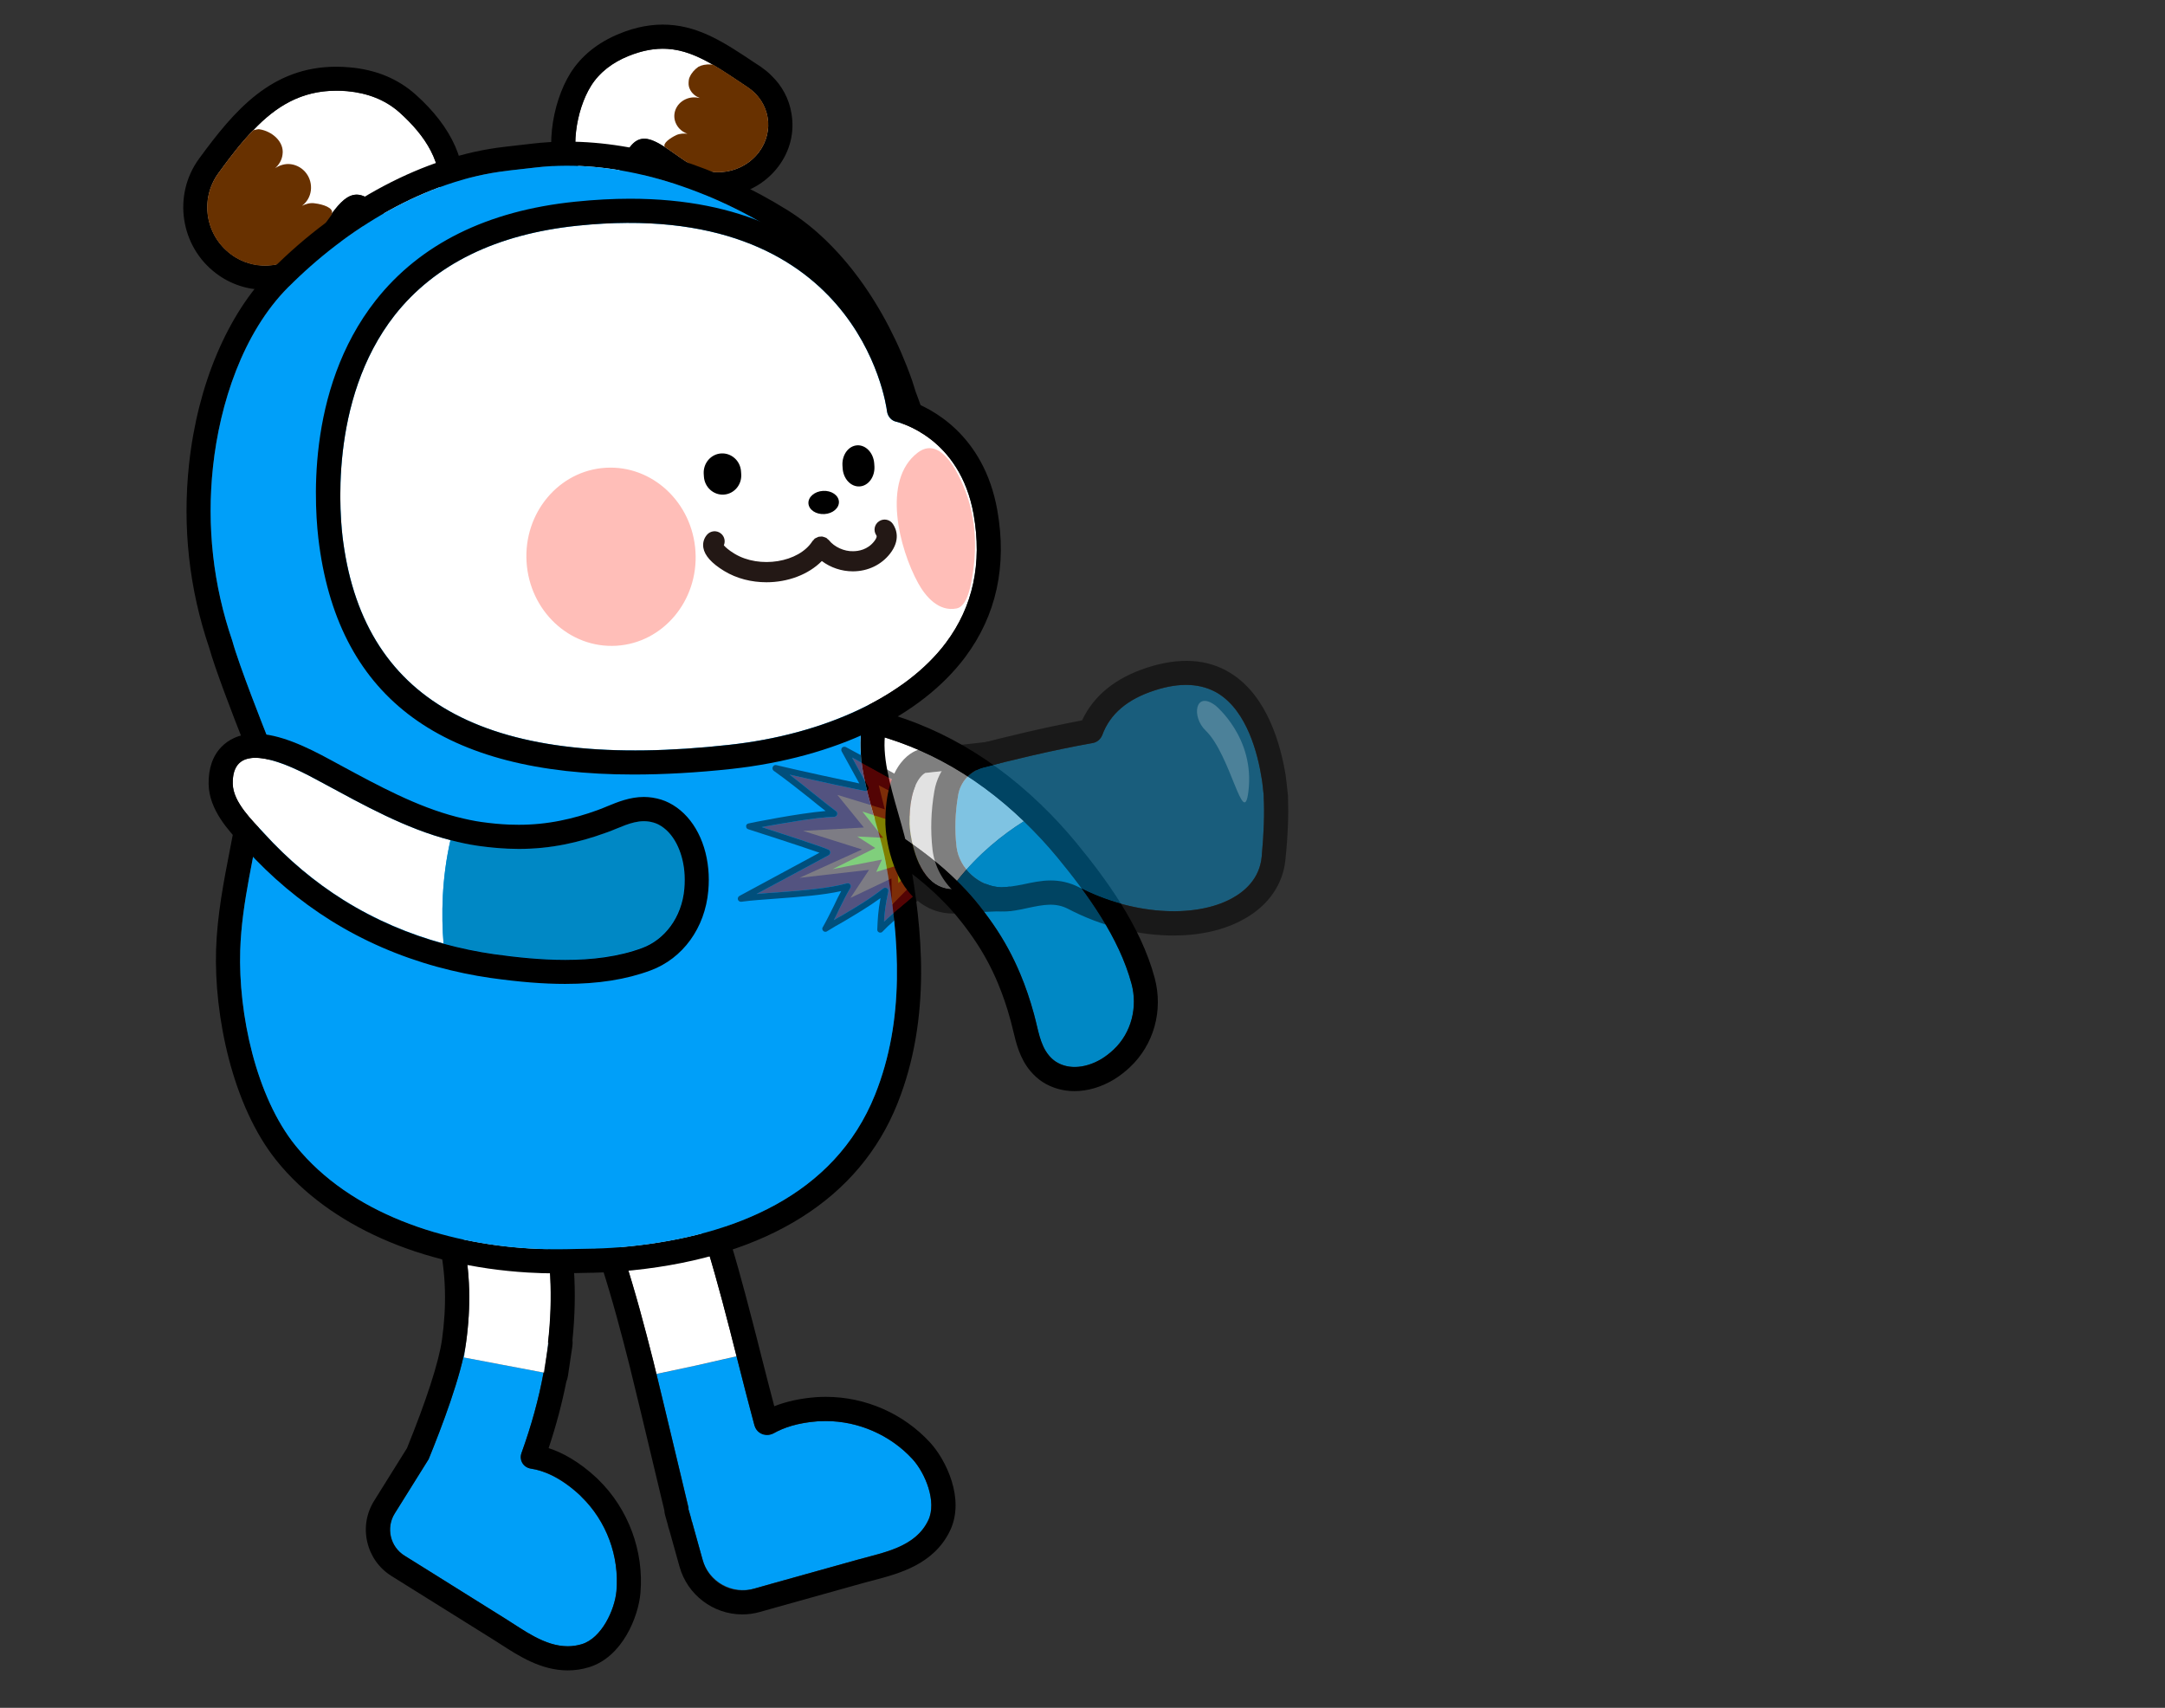 <?xml version="1.0" encoding="utf-8"?>
<!-- Generator: Adobe Illustrator 24.1.1, SVG Export Plug-In . SVG Version: 6.00 Build 0)  -->
<svg version="1.1" id="Layer_1" xmlns="http://www.w3.org/2000/svg" xmlns:xlink="http://www.w3.org/1999/xlink" x="0px" y="0px"
	 viewBox="0 0 355 280" style="enable-background:new 0 0 355 280;" xml:space="preserve">
<rect x="0" y="0" width="355" height="280" fill="#333333" stroke="none"/>
<g>
	<path style="fill:#FFFFFF;" d="M103.02,9.21c-2.55,1.04-4.72,2.64-6.13,4.9c-2.41,3.89-3.6,10.84-1.4,15
		c0.77,1.45,2.48,0.33,4.52-0.11c2.41-0.52,1.61-2.72,3.29-4.92c2.41-3.15,5.21-0.16,9.77,2.81c3.68,2.41,8.78,1.54,11.39-1.94
		c2.61-3.48,1.78-8.24-1.87-10.67C115.54,9.59,110.85,6.01,103.02,9.21z"/>
	<path d="M129.77,18.56c-0.39-2.37-1.55-4.51-3.27-6.16c-0.5-0.52-1.1-0.99-1.7-1.42l-1.05-0.69c-4.77-3.18-8.86-5.92-14.13-6.23
		c-2.63-0.15-5.27,0.32-8.1,1.48c-3.52,1.45-6.22,3.63-8,6.47c-3.06,4.94-4.47,13.37-1.52,18.95c0.89,1.67,2.48,2.72,4.36,2.83
		c1.25,0.07,2.36-0.29,3.37-0.6c0.34-0.11,0.74-0.25,1.14-0.33c3.68-0.81,4.6-3.69,5.01-5.09c0.12-0.32,0.2-0.58,0.28-0.78
		c0.67,0.37,1.62,1.05,2.38,1.59c0.19,0.11,0.35,0.25,0.54,0.36c0.6,0.4,1.21,0.83,1.84,1.26c1.78,1.16,3.89,1.84,6.06,1.97
		c0.36,0.02,0.72,0.04,1.06-0.01c0.82,0.01,1.62-0.1,2.39-0.26c2.87-0.63,5.41-2.23,7.2-4.6C129.55,24.75,130.32,21.66,129.77,18.56
		z M124.45,24.95c-1.72,2.28-4.49,3.44-7.25,3.28c-1.45-0.08-2.88-0.5-4.11-1.33c-1.56-1.01-2.89-2.01-4.06-2.78
		c0,0,0-0.03-0.03-0.03c-1.21-0.76-2.27-1.29-3.19-1.34c-0.92-0.05-1.73,0.33-2.49,1.34c-1.68,2.18-0.88,4.37-3.29,4.89
		c-1.37,0.32-2.56,0.91-3.45,0.86c-0.46-0.03-0.84-0.25-1.08-0.72c-2.2-4.15-1.04-11.11,1.39-15c1.38-2.26,3.56-3.89,6.12-4.93
		c2.36-0.95,4.43-1.29,6.37-1.18c2.6,0.15,4.98,1.15,7.47,2.58c1.79,1.03,3.66,2.32,5.73,3.7
		C126.25,16.71,127.06,21.47,124.45,24.95z"/>
	<path style="fill-rule:evenodd;clip-rule:evenodd;fill:#683100;" d="M124.45,24.95c-1.72,2.28-4.49,3.44-7.25,3.28
		c-1.45-0.08-2.88-0.5-4.11-1.33c-1.56-1.01-2.89-2.01-4.06-2.78c0,0,0-0.03-0.03-0.03c-0.36-0.61,0.91-1.47,1.89-1.94
		c0.58-0.26,1.24-0.29,1.83-0.22c-0.78-0.28-1.44-0.81-1.82-1.56c-0.8-1.53-0.1-3.37,1.52-4.1c0.75-0.35,1.57-0.37,2.32-0.2
		c-0.68-0.27-1.28-0.73-1.6-1.41c-0.18-0.34-0.25-0.74-0.23-1.1c0,0,0-0.07,0.01-0.16c0.01-0.13,0.02-0.3,0.06-0.46
		c0.04-0.1,0.04-0.2,0.12-0.32c0.27-0.64,0.8-1.24,1.42-1.67c0.51-0.27,1.18-0.43,2.07-0.38l0.3,0.02c1.79,1.03,3.66,2.32,5.73,3.7
		C126.25,16.71,127.06,21.47,124.45,24.95z"/>
</g>
<g>
	<path style="fill-rule:evenodd;clip-rule:evenodd;fill:#009FF8;" d="M89.94,220.15l-0.36,2.34c0.1-0.79,0.23-1.55,0.3-2.34H89.94z"
		/>
	<path style="fill-rule:evenodd;clip-rule:evenodd;fill:#009FF8;" d="M101.08,260.86c-0.3,3.1-2.44,7.71-5.67,8.7
		c-4.71,1.42-8.86-1.88-12.58-4.18l-12.45-7.81l-4.02-2.5c-2.37-1.48-3.1-4.61-1.61-6.98l5.53-8.86c2.11-5.17,5.37-13.74,6.13-19.01
		l-0.33,2.34l13.04,2.47c-0.76,4.28-1.98,8.63-3.56,13.08c-0.46,1.22,0.33,2.5,1.61,2.7c1.91,0.3,4.68,1.35,7.94,4.35
		c0.03,0.03,0.2,0.23,0.2,0.23C99.43,249.37,101.57,255.13,101.08,260.86z"/>
	<path style="fill:#FFFFFF;" d="M89.88,220.15c-0.07,0.79-0.2,1.55-0.3,2.34c-0.13,0.86-0.26,1.68-0.46,2.54l-13.04-2.47l0.33-2.34
		c1.71-12.12-0.66-22.89-6.98-32.05c-1.45-2.04-1.65-4.48-0.63-6.69c1.09-2.31,3.39-3.95,5.83-4.15c2.24-0.16,4.28,0.86,5.63,2.8
		C88.36,191.82,91.62,205.26,89.88,220.15z"/>
	<path style="fill:#FFFFFF;" d="M89.58,222.49l-0.36,2.57l-0.1-0.03C89.32,224.17,89.45,223.34,89.58,222.49z"/>
	<path d="M75.14,177.31c2.03,0,3.88,1.01,5.14,2.82c8.1,11.67,11.27,25.13,9.57,40l0.1,0.02l-0.35,2.35c0,0,0,0,0,0l-0.38,2.54
		l-0.08-0.02c-0.8,4.31-2.01,8.73-3.64,13.22c-0.42,1.15,0.31,2.36,1.52,2.53c1.93,0.27,4.77,1.28,8.09,4.38
		c0.04,0.04,0.22,0.22,0.22,0.22c4.11,4,6.25,9.77,5.75,15.48c-0.27,3.09-2.44,7.72-5.66,8.7c-0.79,0.24-1.57,0.35-2.33,0.35
		c-3.77,0-7.16-2.62-10.24-4.54l-12.48-7.79l-4.07-2.54c-2.34-1.46-3.05-4.54-1.59-6.88l5.55-8.88c0.01-0.02,0.02-0.04,0.03-0.05
		c2.12-5.19,5.37-13.73,6.11-18.99l0,0c1.71-12.11-0.64-22.89-6.99-32.04c-1.43-2.06-1.65-4.5-0.61-6.71
		c1.09-2.31,3.38-3.93,5.82-4.14C74.79,177.32,74.96,177.31,75.14,177.31L75.14,177.31z M75.14,173.36c-0.28,0-0.56,0.01-0.85,0.04
		c-3.83,0.32-7.39,2.83-9.07,6.39c-1.63,3.46-1.28,7.44,0.93,10.64c5.76,8.3,7.89,18.14,6.32,29.23c-0.51,3.62-2.55,9.92-5.74,17.77
		l-5.38,8.62c-1.27,2.03-1.67,4.43-1.13,6.76s1.95,4.31,3.98,5.58l4.07,2.54l12.48,7.79c0.43,0.27,0.87,0.55,1.32,0.84
		c2.96,1.91,6.63,4.3,11.02,4.3c1.18,0,2.35-0.17,3.48-0.52c5.52-1.68,8.11-8.33,8.44-12.13c0.61-6.88-1.98-13.85-6.93-18.66
		l-0.2-0.2c-3-2.8-5.73-4.22-7.92-4.93c1.22-3.65,2.19-7.3,2.9-10.89c0.12-0.29,0.21-0.59,0.26-0.91l0.38-2.54c0-0.01,0-0.02,0-0.03
		l0.35-2.32c0.05-0.36,0.06-0.71,0.02-1.05c1.6-15.55-1.88-29.62-10.34-41.81C81.53,175,78.47,173.36,75.14,173.36L75.14,173.36z"/>
</g>
<g>
	<path style="fill-rule:evenodd;clip-rule:evenodd;fill:#009FF8;" d="M152.2,249.24c-2.11,4.45-7.35,5.27-11.56,6.46l-14.16,3.95
		l-2.77,0.79c-3.69,1.02-7.51-1.12-8.53-4.81l-1.71-6.19l-0.03,0.03l-0.13-0.63l-0.46-1.55l0.07-0.03l-1.45-6.09
		c-1.45-6-2.93-12.25-3.82-15.91l2.34-0.49c2.54-0.53,5.63-1.22,8.33-1.84l2.47-0.56l0.23,0.92c0.86,3.36,1.71,6.79,2.64,10.21
		c0.4,1.42,2.01,2.14,3.29,1.45c1.58-0.89,3.85-1.68,7.05-1.91c0.03-0.03,0.3-0.03,0.3-0.03c5.73-0.33,11.43,1.98,15.32,6.19
		C151.71,241.46,153.65,246.21,152.2,249.24z"/>
	<path style="fill:#FFFFFF;" d="M120.78,222.36l-2.47,0.56c-2.7,0.63-5.8,1.32-8.33,1.84l-2.34,0.49l-0.56-2.31
		c-2.7-10.64-6.03-22.93-11.73-34.19c-1.09-2.21-0.99-4.61,0.33-6.62c1.38-2.11,3.89-3.39,6.36-3.26c2.27,0.13,4.22,1.45,5.3,3.59
		c5.76,11.46,9.26,23.55,12.22,35.12c0.2,0.79,0.4,1.55,0.59,2.34L120.78,222.36z"/>
	<path d="M101.66,178.87c0.12,0,0.25,0,0.37,0.01c2.29,0.13,4.22,1.44,5.31,3.6l0,0c5.77,11.46,9.24,23.56,12.21,35.1l0.01,0
		l0.48,1.9c0.04,0.14,0.08,0.29,0.11,0.43l0.62,2.46l0,0l0.23,0.9c0.87,3.45,1.78,6.95,2.72,10.46c0.26,0.96,1.12,1.54,2.03,1.54
		c0.37,0,0.75-0.09,1.1-0.29c1.59-0.89,3.88-1.7,7.13-1.96c0.05,0,0.32-0.01,0.32-0.01c0.37-0.02,0.74-0.03,1.11-0.03
		c5.34,0,10.57,2.28,14.2,6.23c2.1,2.29,4.06,7,2.61,10.04c-2.12,4.45-7.37,5.28-11.57,6.46l-14.17,3.96l-2.95,0.83
		c-0.61,0.17-1.22,0.25-1.82,0.25c-2.94,0-5.64-1.94-6.47-4.92l-1.78-6.37l-0.02,0.01l-0.15-0.62l-0.43-1.53l0.05-0.04l-1.45-6.08
		c-1.79-7.52-3.67-15.36-4.36-18.12l-0.03-0.11c-2.69-10.63-6.03-22.92-11.7-34.18c-1.11-2.21-1-4.62,0.31-6.62
		C96.98,180.13,99.31,178.87,101.66,178.87 M101.66,174.92C101.66,174.92,101.66,174.92,101.66,174.92c-3.69,0-7.26,1.94-9.3,5.05
		c-2.07,3.17-2.27,7.12-0.53,10.57c5.49,10.9,8.76,22.94,11.4,33.37c0.73,2.89,2.67,11.01,4.38,18.18l1.31,5.47
		c0.02,0.27,0.06,0.54,0.13,0.81l0.43,1.53l0.11,0.47c0.05,0.2,0.11,0.38,0.18,0.56l1.66,5.94c1.29,4.6,5.51,7.81,10.28,7.81
		c0.97,0,1.94-0.13,2.88-0.4l2.95-0.83l14.17-3.96c0.49-0.14,0.99-0.27,1.51-0.4c4.18-1.1,9.92-2.6,12.57-8.16
		c2.48-5.21-0.69-11.61-3.27-14.42c-4.38-4.77-10.62-7.5-17.11-7.5c-0.45,0-0.9,0.01-1.35,0.04l-0.32,0.02
		c-2.54,0.2-4.8,0.7-6.78,1.48c-0.73-2.77-1.44-5.53-2.13-8.25l-0.23-0.9l-0.62-2.46l-0.07-0.26l-0.05-0.18l-0.48-1.89
		c-0.02-0.08-0.04-0.16-0.07-0.24c-2.8-10.88-6.32-23.48-12.45-35.66c-1.72-3.4-4.94-5.56-8.62-5.77
		C102.05,174.92,101.86,174.92,101.66,174.92L101.66,174.92L101.66,174.92z"/>
</g>
<g>
	<path style="fill:#FFFFFF;" d="M156.91,144.43c-5.18-5.12-11.25-8.72-17.69-12.67c-2.85-1.74-13.31-7.9-7.44-12.17
		c2.12-1.55,5.87-0.44,8.2,0.02c5.05,1.01,9.88,2.75,14.36,5.11c5.01,2.65,9.52,6.04,13.56,9.92
		C164.54,136.73,160.42,139.97,156.91,144.43z"/>
	<path style="fill:#0088C5;" d="M169.59,166.47c-0.02-0.09-0.05-0.18-0.07-0.27c-0.64-2.34-1.37-4.47-2.22-6.5
		c-1.21-2.89-2.65-5.55-4.45-8.16c-0.89-1.29-1.86-2.57-2.93-3.87c-0.96-1.16-1.97-2.22-3-3.24c3.51-4.46,7.64-7.69,10.97-9.78
		c1.95,1.88,3.8,3.86,5.52,5.95c4.9,5.95,10.1,13.12,12.14,20.73c0.99,3.71,0.04,7.96-2.98,10.78c-0.63,0.59-1.3,1.1-1.94,1.49
		c-2.34,1.42-5.28,1.91-7.52,0.45c-0.45-0.29-0.8-0.64-1.12-1.02C170.49,171.26,170.2,168.68,169.59,166.47z"/>
	<path d="M134.75,118.8c1.8,0,3.78,0.53,5.22,0.82c5.05,1.01,9.89,2.75,14.36,5.11c5.01,2.65,9.52,6.04,13.56,9.92
		c1.95,1.88,3.8,3.86,5.52,5.95c4.9,5.95,10.1,13.12,12.14,20.73c0.99,3.71,0.04,7.96-2.98,10.78c-0.63,0.59-1.3,1.1-1.94,1.49
		c-1.36,0.82-2.92,1.33-4.42,1.33c-1.09,0-2.16-0.27-3.1-0.88c-0.45-0.29-0.8-0.64-1.12-1.02c-1.48-1.76-1.77-4.34-2.39-6.55
		c-0.02-0.09-0.05-0.18-0.07-0.27c-0.64-2.34-1.37-4.47-2.22-6.5c-1.21-2.89-2.65-5.55-4.45-8.16c-0.89-1.29-1.86-2.57-2.93-3.87
		c-0.96-1.16-1.97-2.22-3-3.24c-5.18-5.12-11.25-8.72-17.69-12.67c-2.85-1.74-13.31-7.9-7.45-12.17
		C132.58,119,133.63,118.8,134.75,118.8 M134.75,114.84C134.75,114.84,134.75,114.84,134.75,114.84c-2.11,0-3.89,0.52-5.3,1.55
		c-3.07,2.24-3.43,4.98-3.38,6.41c0.21,5.03,5.59,8.98,10.83,12.18l0.25,0.15l1.06,0.65c5.83,3.57,11.34,6.94,15.92,11.46
		c1.11,1.1,1.98,2.04,2.73,2.95c1.02,1.23,1.91,2.41,2.72,3.59c1.64,2.38,2.97,4.82,4.06,7.44c0.8,1.93,1.48,3.9,2.05,6.02
		l0.08,0.29c0.13,0.47,0.24,0.95,0.36,1.44c0.48,2.02,1.07,4.53,2.81,6.61c0.62,0.74,1.27,1.32,1.98,1.79
		c1.54,0.99,3.35,1.52,5.25,1.52c2.18,0,4.41-0.66,6.47-1.9c0.88-0.54,1.78-1.22,2.59-1.98c3.97-3.7,5.54-9.33,4.1-14.69
		c-2.31-8.6-8.11-16.39-12.91-22.22c-1.78-2.16-3.74-4.28-5.83-6.28c-4.48-4.31-9.34-7.87-14.45-10.57
		c-4.88-2.58-10.07-4.43-15.43-5.49l-0.88-0.19C138.41,115.23,136.61,114.84,134.75,114.84L134.75,114.84z"/>
</g>
<g>
	<path style="fill:#FFFFFF;" d="M56.95,14.96c3.19,0.28,6.18,1.36,8.59,3.51c4.13,3.7,7.29,8.27,6.46,14
		c-0.29,1.99-3.47,3.86-5.88,4.1c-2.85,0.28-2.74-1.81-5.42-3.79c-3.84-2.83-5.77,1.75-9.65,6.95c-3.12,4.21-9.04,5.08-13.23,1.93
		c-4.19-3.14-5.09-9.07-2.01-13.29C41.76,20.21,47.14,14.09,56.95,14.96z"/>
	<path d="M51.04,39.73c0.92-1.22,2.7-3.66,3.26-4.45c0.1-0.1,0.13-0.2,0.13-0.3C53.41,36.34,52.32,37.98,51.04,39.73z M43.46,43.55
		c-0.86,0-1.71-0.13-2.57-0.36C41.75,43.45,42.61,43.55,43.46,43.55z"/>
	<path d="M68.17,15.52c-2.9-2.6-6.56-4.12-10.87-4.48c-0.76-0.07-1.45-0.1-2.17-0.1c-10.61,0-16.7,7.15-22.5,15.09
		c-4.35,5.96-3.06,14.4,2.83,18.81c2.31,1.75,5.11,2.67,8,2.67c4.22,0,8.24-2.01,10.77-5.4c0.69-0.96,1.35-1.91,1.94-2.77
		c0.76-1.09,1.75-2.5,2.4-3.2c0.46,0.4,0.79,0.79,1.19,1.25c0.96,1.19,2.57,3.16,5.86,3.16c0.26,0,0.56-0.03,0.86-0.03
		c3.43-0.36,8.76-2.96,9.42-7.48C76.8,26.82,74.2,20.92,68.17,15.52z M71.99,32.48c-0.3,1.98-3.46,3.85-5.86,4.08
		c-0.16,0.03-0.33,0.03-0.49,0.03c-2.37,0-2.4-1.98-4.94-3.82c-0.82-0.59-1.55-0.86-2.21-0.86c-1.45,0-2.7,1.22-4.05,3.06
		c0,0.1-0.03,0.2-0.13,0.3c-0.56,0.79-2.34,3.23-3.26,4.45c-1.84,2.5-4.71,3.82-7.58,3.82c-0.86,0-1.71-0.1-2.57-0.36
		c-1.09-0.3-2.11-0.79-3.06-1.52c-4.22-3.16-5.11-9.09-2.01-13.31c1.88-2.6,3.72-5.01,5.7-7.02h0.03c3.72-3.92,7.87-6.46,13.57-6.46
		c0.59,0,1.19,0,1.81,0.07c3.2,0.3,6.19,1.35,8.6,3.52C69.65,22.17,72.85,26.75,71.99,32.48z"/>
	<path style="fill:#683100;" d="M54.43,34.99c0,0.1-0.03,0.2-0.13,0.3c-0.56,0.79-2.34,3.23-3.26,4.45
		c-1.84,2.5-4.71,3.82-7.58,3.82c-0.86,0-1.71-0.1-2.57-0.36c-1.09-0.3-2.11-0.79-3.06-1.52c-4.22-3.16-5.11-9.09-2.01-13.31
		c1.88-2.6,3.72-5.01,5.7-7.02h0.03c0.33-0.07,0.82-0.2,0.96-0.16c2.08,0.3,4.12,2.04,3.82,4.12c-0.1,0.92-0.59,1.71-1.22,2.27
		c0.72-0.49,1.65-0.79,2.6-0.66c2.08,0.3,3.52,2.21,3.26,4.32c-0.13,1.02-0.66,1.91-1.45,2.5c0.66-0.33,1.38-0.53,2.14-0.4
		C52.95,33.5,54.7,34.06,54.43,34.99z"/>
</g>
<g>
	<path d="M92.98,27.17c11.85,0,24.14,4.45,34.14,10.69c8.94,5.58,15.25,16.02,18.7,25.82c0.21,0.59,0.36,1.18,0.56,1.77
		c0.39,1,0.75,2,1.08,3c3.95,11.92,2.23,22.49-0.69,34.56c-0.63,2.62-5.39,15.49-5.45,16.1c-1.25,7.02,2.67,15.4,3.91,22.22
		c2.31,12.7,3.15,25.87-1.74,38.11c-6.67,16.69-23.38,23.14-40.14,24.87c-2.01,0.21-4.03,0.33-6.05,0.38c-0.03,0-0.05,0-0.08,0
		c-0.03,0-0.06,0-0.09,0c-0.02,0-0.05,0-0.07,0l-4.11,0.09c-0.56,0.01-1.14,0.02-1.71,0.02c-1.48,0-2.98-0.04-4.43-0.13
		c-13.86-0.83-29.28-5.65-38.32-16.82c-6.54-8.08-9.41-21.75-9.1-32.03c0.25-8.02,2.42-15.83,3.64-23.73
		c0.48-3.09,1.52-6.13,1.17-9.24c-0.07-0.65-0.19-1.3-0.31-1.94c-0.55-1.39-4.69-11.84-5.79-15.85c-3.13-9.11-4.23-18.75-3.17-28.57
		c1.11-10.33,4.88-21.93,12.31-29.4C56.78,37.5,69.81,29.51,83.2,28c0,0,0.1-0.01,0.24-0.03l4.3-0.49
		C89.48,27.27,91.23,27.17,92.98,27.17 M92.98,23.22c-1.93,0-3.85,0.11-5.7,0.33L83,24.04l-0.32,0.04
		c-12.96,1.47-26.92,8.85-38.24,20.24C37.3,51.5,32.41,63.08,31,76.09c-1.11,10.3,0.01,20.44,3.32,30.16
		c0.93,3.35,3.63,10.4,5.75,15.78c0.08,0.46,0.16,0.87,0.2,1.29c0.18,1.58-0.2,3.39-0.6,5.31c-0.2,0.96-0.4,1.92-0.55,2.88
		c-0.39,2.53-0.9,5.13-1.39,7.64c-1.04,5.35-2.12,10.87-2.3,16.57c-0.33,10.7,2.63,25.57,9.98,34.64
		c8.55,10.56,23.56,17.22,41.16,18.27c1.51,0.09,3.08,0.14,4.67,0.14c0.6,0,1.2-0.01,1.8-0.02l4.11-0.09c0,0,0.23,0,0.24,0
		c2.13-0.05,4.28-0.18,6.37-0.4c22.16-2.29,37.17-11.75,43.4-27.34c5.66-14.17,4.02-28.97,1.96-40.29
		c-0.43-2.36-1.14-4.86-1.83-7.27c-1.35-4.7-2.74-9.57-2.09-13.43c0.2-0.66,1.03-3.02,1.77-5.11c1.89-5.37,3.26-9.29,3.65-10.88
		c2.84-11.75,5.01-23.39,0.6-36.73c-0.34-1.01-0.71-2.03-1.1-3.05l-0.17-0.55c-0.12-0.41-0.25-0.82-0.39-1.23
		c-4.34-12.34-11.75-22.5-20.33-27.86C117.56,27.23,104.7,23.22,92.98,23.22L92.98,23.22z"/>
	<path style="fill:#009FF9;" d="M141.32,119.11c0.06-0.61,4.82-13.48,5.45-16.1c2.91-12.08,4.64-22.64,0.69-34.56
		c-0.33-0.99-0.7-2-1.08-3c-0.19-0.59-0.35-1.18-0.56-1.77c-3.44-9.8-9.76-20.23-18.7-25.82c-11.48-7.17-25.99-11.97-39.38-10.39
		l-4.3,0.49C83.3,27.98,83.2,28,83.2,28c-13.4,1.52-26.42,9.5-35.96,19.11c-7.43,7.48-11.19,19.08-12.31,29.4
		c-1.06,9.82,0.04,19.45,3.17,28.57c1.09,4.01,5.24,14.46,5.79,15.85c0.12,0.65,0.24,1.29,0.31,1.94c0.35,3.11-0.69,6.15-1.17,9.24
		c-1.22,7.89-3.4,15.71-3.64,23.73c-0.32,10.27,2.55,23.95,9.1,32.03c9.05,11.17,24.46,15.99,38.32,16.82
		c2.02,0.12,4.12,0.15,6.14,0.11l4.11-0.09c0.08,0,0.16,0,0.24,0c2.02-0.04,4.04-0.17,6.05-0.38c16.76-1.73,33.46-8.18,40.14-24.87
		c4.9-12.25,4.06-25.42,1.74-38.11C143.99,134.51,140.07,126.13,141.32,119.11z"/>
</g>
<path style="fill:#009FF8;" d="M87.75,27.47c0,0-0.1,0.01-0.24,0.02L87.75,27.47z"/>
<g>
	<path style="fill:#FFFFFF;" d="M73.87,137.74c-7.37-1.9-14.04-5.64-21.23-9.52c-3.18-1.72-14.65-8.18-14.48,0.28
		c0.06,3.07,3.28,6.07,5.1,8.07c3.95,4.35,8.35,8.03,13.04,10.96c5.25,3.28,10.8,5.61,16.44,7.16
		C72.36,150.1,72.43,144,73.87,137.74z"/>
	<path style="fill:#0088C5;" d="M99.59,136.43c-0.09,0.03-0.17,0.06-0.26,0.09c-2.29,0.84-4.48,1.45-6.64,1.89
		c-3.09,0.62-6.14,0.86-9.38,0.72c-1.6-0.07-3.24-0.22-4.96-0.47c-1.53-0.22-3.02-0.55-4.49-0.93c-1.44,6.26-1.51,12.36-1.14,16.95
		c2.73,0.75,5.48,1.33,8.24,1.71c7.86,1.1,16.89,1.74,24.33-1.02c3.62-1.34,6.48-4.94,6.89-9.7c0.09-0.99,0.09-1.97,0-2.85
		c-0.3-3.2-1.72-6.4-4.29-7.71c-0.51-0.26-1.02-0.39-1.52-0.46C104.04,134.32,101.77,135.66,99.59,136.43z"/>
	<path d="M41.87,124.24c3.6,0,8.79,2.91,10.77,3.98c7.19,3.88,13.86,7.62,21.23,9.52c1.47,0.38,2.96,0.71,4.49,0.93
		c1.72,0.24,3.36,0.4,4.96,0.47c0.59,0.02,1.17,0.04,1.75,0.04c2.6,0,5.1-0.25,7.63-0.76c2.16-0.44,4.35-1.05,6.64-1.89
		c0.09-0.03,0.17-0.06,0.26-0.09c1.93-0.69,3.93-1.81,5.99-1.81c0.27,0,0.54,0.02,0.81,0.06c0.5,0.08,1.01,0.21,1.52,0.46
		c2.57,1.3,3.99,4.51,4.29,7.71c0.08,0.88,0.08,1.86,0,2.85c-0.42,4.75-3.27,8.35-6.89,9.7c-3.9,1.45-8.25,1.96-12.63,1.96
		c-3.97,0-7.97-0.42-11.7-0.94c-2.76-0.39-5.51-0.97-8.24-1.71c-5.65-1.54-11.19-3.87-16.44-7.16c-4.68-2.93-9.09-6.61-13.04-10.96
		c-1.81-2-5.03-5.01-5.1-8.07C38.09,125.31,39.68,124.24,41.87,124.24 M41.87,120.29L41.87,120.29c-2.85,0-4.58,1.16-5.53,2.13
		c-1.46,1.49-2.18,3.57-2.13,6.16c0.08,4.19,3.29,7.62,5.41,9.89c0.25,0.27,0.49,0.52,0.71,0.76c4.14,4.57,8.81,8.49,13.87,11.66
		c5.34,3.34,11.22,5.9,17.49,7.62c2.93,0.8,5.87,1.41,8.73,1.82c4.77,0.67,8.66,0.98,12.25,0.98c5.42,0,10-0.72,14.01-2.21
		c5.3-1.97,8.92-6.97,9.46-13.06c0.11-1.21,0.11-2.44,0-3.56c-0.47-5-2.88-9.06-6.44-10.86c-0.82-0.42-1.71-0.69-2.71-0.85
		c-0.47-0.07-0.94-0.11-1.41-0.11c-2.3,0-4.33,0.84-5.96,1.51c-0.46,0.19-0.91,0.38-1.35,0.54l-0.29,0.11
		c-2.05,0.75-4.03,1.31-6.07,1.72c-2.28,0.46-4.52,0.68-6.85,0.68c-0.52,0-1.05-0.01-1.58-0.03c-1.46-0.06-2.95-0.2-4.57-0.43
		c-1.19-0.17-2.48-0.44-4.06-0.84c-6.49-1.68-12.64-5-19.16-8.53l-1.18-0.64l-0.28-0.15C50.31,122.46,45.78,120.29,41.87,120.29
		L41.87,120.29z"/>
</g>
<g>
	<path style="fill-rule:evenodd;clip-rule:evenodd;fill:#FFFFFF;" d="M155.1,105.38c-6.56,8.76-19.83,15.02-35.54,16.73
		c-38.97,4.32-59.66-6.56-63.28-33.24c-0.53-3.76-2.5-23.22,8.43-37.19C71.3,43.32,81.38,38.38,94.72,37
		c45.72-4.74,50.56,29.02,50.73,30.47c0.13,0.82,0.72,1.52,1.55,1.68c0.43,0.1,10.41,2.57,12.65,15.19
		C161.06,92.37,159.55,99.45,155.1,105.38z"/>
	<path d="M163.53,83.64c-2.24-12.55-11-16.77-14.36-17.95c-1.25-6.32-8.7-33.11-45.85-33.11c-2.83,0-5.83,0.16-9.03,0.49
		c-14.43,1.48-25.4,6.95-32.68,16.17c-11.66,14.82-10.05,34.49-9.26,40.19c3.43,25.2,20.32,37.55,51.52,37.55
		c5.01,0,10.38-0.3,16.11-0.92c17.03-1.88,30.96-8.56,38.28-18.32C163.37,100.9,165.15,92.8,163.53,83.64z M56.28,88.88
		c-0.53-3.76-2.5-23.22,8.43-37.19C71.3,43.32,81.38,38.38,94.72,37c45.72-4.74,50.56,29.02,50.73,30.47
		c0.13,0.82,0.72,1.52,1.55,1.68c0.43,0.1,10.41,2.57,12.65,15.19c1.42,8.04-0.1,15.12-4.55,21.05
		c-6.56,8.76-19.83,15.02-35.54,16.73C80.59,126.43,59.9,115.56,56.28,88.88z"/>
	<path style="fill-rule:evenodd;clip-rule:evenodd;fill:#FFBEB8;" d="M114.04,90.44c0.49,8.06-5.33,14.97-12.97,15.43
		c-7.65,0.46-14.24-5.7-14.73-13.76c-0.49-8.05,5.32-14.96,12.97-15.42C106.95,76.23,113.55,82.38,114.04,90.44"/>
	<path style="fill-rule:evenodd;clip-rule:evenodd;fill:#FFBEB8;" d="M159.02,82.71c-0.73-2.73-4.12-11.87-8.54-8.5
		c-5.96,4.54-3,15.81,0.07,21.39c1.21,2.2,3.37,4.75,6.33,4.15c1.67-0.34,2.24-3.52,2.45-4.62C160.1,91.04,160.1,86.75,159.02,82.71
		z"/>
</g>
<g style="opacity:0.5;">
	<g>
		<g>
			<g>
				<path style="fill:#A50707;" d="M154.51,140.27c-0.59,1.98-1.88,3.92-3.79,5.83c-0.96,0.92-2.01,1.78-3.03,2.64
					c-0.92,0.76-1.84,1.52-2.73,2.37c0.07-1.45,0.23-2.8,0.69-4.94c0.07-0.23-0.03-0.43-0.23-0.56c-0.16-0.1-0.4-0.1-0.56,0.03
					c-2.4,1.88-4.74,3.23-6.98,4.55c-0.4,0.2-0.76,0.43-1.15,0.66c0.33-0.63,0.63-1.25,0.92-1.88c0.56-1.15,1.15-2.34,1.78-3.39
					c0.1-0.2,0.1-0.43-0.03-0.59c-0.13-0.16-0.36-0.23-0.56-0.16c-2.87,0.82-7.41,1.19-11.4,1.48c-1.19,0.07-2.34,0.16-3.39,0.26
					l11.83-6.36c0.16-0.1,0.26-0.3,0.26-0.49c-0.03-0.2-0.13-0.36-0.33-0.43c-1.15-0.53-7.61-2.6-10.9-3.69
					c3.06-0.56,8.93-1.61,11.89-1.68c0.23-0.03,0.4-0.16,0.46-0.36c0,0,0.03,0,0.03-0.03c0.03-0.2-0.03-0.43-0.2-0.53
					c-1.28-0.96-2.44-1.91-3.69-2.9c-1.22-0.96-2.44-1.98-3.92-3.1c5.17,1.19,12.22,2.67,12.32,2.67c0.2,0.03,0.4-0.03,0.49-0.2
					c0.13-0.16,0.13-0.36,0.03-0.53l-2.6-4.74c3.2,1.71,10.41,5.67,12.39,7.05C152.79,131.73,155.99,135.26,154.51,140.27z"/>
				<path d="M152.7,130.42c-2.6-1.84-13.54-7.68-14-7.94c-0.2-0.1-0.46-0.07-0.63,0.1c-0.13,0.16-0.16,0.4-0.07,0.59l2.9,5.27
					c-2.67-0.56-9.62-2.04-13.6-3c-0.26-0.07-0.49,0.07-0.59,0.3c-0.1,0.23-0.03,0.49,0.16,0.63c2.4,1.71,4.18,3.16,5.9,4.51
					c0.86,0.72,1.71,1.38,2.6,2.08c-4.58,0.4-12.25,1.94-12.62,2.04c-0.2,0.03-0.33,0.16-0.4,0.33v0.13
					c-0.03,0.23,0.13,0.43,0.33,0.49c0.1,0.03,8.5,2.73,11.69,3.85l-13.11,7.08c-0.23,0.13-0.33,0.36-0.26,0.63
					c0.1,0.23,0.33,0.36,0.56,0.33c1.65-0.23,3.72-0.36,5.93-0.53c3.56-0.26,7.54-0.56,10.44-1.22c-0.43,0.79-0.82,1.61-1.19,2.4
					c-0.59,1.19-1.19,2.4-1.81,3.49c-0.03,0.03-0.07,0.07-0.07,0.13c-0.1,0.26,0.07,0.56,0.33,0.63c0.2,0.07,0.36,0,0.49-0.1
					c0.89-0.56,1.75-1.05,2.7-1.58c1.91-1.15,3.92-2.31,6-3.82c-0.4,2.08-0.46,3.43-0.53,5.14c-0.03,0.2,0.1,0.4,0.3,0.49
					c0.2,0.07,0.43,0.03,0.56-0.13c1.12-1.19,2.4-2.24,3.62-3.23c1.02-0.86,2.11-1.75,3.1-2.7c2.04-2.01,3.39-4.12,4.02-6.26
					C157.14,135,153.65,131.08,152.7,130.42z M154.51,140.27c-0.59,1.98-1.88,3.92-3.79,5.83c-0.96,0.92-2.01,1.78-3.03,2.64
					c-0.92,0.76-1.84,1.52-2.73,2.37c0.07-1.45,0.23-2.8,0.69-4.94c0.07-0.23-0.03-0.43-0.23-0.56c-0.16-0.1-0.4-0.1-0.56,0.03
					c-2.4,1.88-4.74,3.23-6.98,4.55c-0.4,0.2-0.76,0.43-1.15,0.66c0.33-0.63,0.63-1.25,0.92-1.88c0.56-1.15,1.15-2.34,1.78-3.39
					c0.1-0.2,0.1-0.43-0.03-0.59c-0.13-0.16-0.36-0.23-0.56-0.16c-2.87,0.82-7.41,1.19-11.4,1.48c-1.19,0.07-2.34,0.16-3.39,0.26
					l11.83-6.36c0.16-0.1,0.26-0.3,0.26-0.49c-0.03-0.2-0.13-0.36-0.33-0.43c-1.15-0.53-7.61-2.6-10.9-3.69
					c3.06-0.56,8.93-1.61,11.89-1.68c0.23-0.03,0.4-0.16,0.46-0.36c0,0,0.03,0,0.03-0.03c0.03-0.2-0.03-0.43-0.2-0.53
					c-1.28-0.96-2.44-1.91-3.69-2.9c-1.22-0.96-2.44-1.98-3.92-3.1c5.17,1.19,12.22,2.67,12.32,2.67c0.2,0.03,0.4-0.03,0.49-0.2
					c0.13-0.16,0.13-0.36,0.03-0.53l-2.6-4.74c3.2,1.71,10.41,5.67,12.39,7.05C152.79,131.73,155.99,135.26,154.51,140.27z"/>
			</g>
			<g>
				<path style="fill:#FA5910;" d="M154.01,133.99c-0.86-0.53-1.93-1.12-3.26-1.77l-6.66-3.47l0.99,3.94l-7.78-2.37l4.35,5.35
					l-9.97,0.55l9.67,3.05l-10.26,4.65l11.41-1.31l-3.05,4.6l6.72-3.19l0.09,4.33l8.28-8.47c0.25-0.94,0.34-1.89,0.27-2.83
					C154.72,135.86,154.4,134.84,154.01,133.99z"/>
			</g>
			<path style="fill:#FFFF00;" d="M150.97,134.88l-4.84-2.95l1.02,2.98l-5.74-1.86l3.41,4.31l-4.25-0.22l2.95,1.89l-6.99,3.46
				l8.08-1.56l-0.93,2.02l3.45-1.05l0.17,2.87c0.85-0.73,1.7-1.47,2.55-2.19c1.57-1.35,4.11-3.65,2.7-6.2
				C152.19,135.74,151.55,135.2,150.97,134.88z"/>
		</g>
	</g>
	<g>
		<g>
			<path style="fill:#C5C5C5;" d="M161.62,145.54l-3.99,0.16c-1.91,0.33-3.49-0.07-4.78-1.12c-3-2.54-3.69-8.14-3.72-9.52
				c-0.07-6.56,2.11-8.07,2.57-8.33l8.4-0.92L161.62,145.54z"/>
			<path d="M163.73,121.42l-12.95,1.45c-0.59,0.13-5.73,1.68-5.6,12.25c0.07,2.31,1.02,8.99,5.14,12.45c1.75,1.48,3.79,2.21,6,2.21
				c0.56,0,1.15-0.03,1.71-0.13l7.84-0.33L163.73,121.42z M152.86,144.58c-3-2.54-3.69-8.14-3.72-9.52
				c-0.07-6.56,2.11-8.07,2.57-8.33l8.4-0.92l1.52,19.73l-3.99,0.16C155.73,146.03,154.14,145.64,152.86,144.58z"/>
		</g>
		<g>
			<path style="fill:#0088C5;" d="M206.88,140.43c-0.33,3.66-2.83,5.73-4.88,6.85c-6.23,3.39-16.54,2.64-25.07-1.81
				c-1.61-0.82-3.16-1.12-4.64-1.12c-1.58,0-3.06,0.33-4.48,0.63c-1.28,0.26-2.5,0.46-3.62,0.49c-3.59-0.1-6.92-3.06-7.35-6.62
				c-0.33-2.8-0.23-5.63,0.26-8.47c0.36-2.21,2.01-3.99,4.12-4.55c4.45-1.15,11.13-2.8,17.99-4.02c0.69-0.13,1.25-0.63,1.52-1.28
				c1.28-3.49,4.12-5.9,8.63-7.35c4.15-1.35,7.61-1.15,10.34,0.49c4.81,2.96,6.56,10.01,7.18,14c0.07,0.3,0.26,2.01,0.3,2.47
				l0.03,0.43v0.23C207.34,133.35,207.25,136.48,206.88,140.43z"/>
			<path d="M211.2,130.85v-0.3l-0.07-0.69c-0.03-0.53-0.3-2.54-0.33-2.83c-0.76-4.61-2.87-12.91-9.06-16.7
				c-3.72-2.31-8.3-2.6-13.6-0.89c-5.2,1.68-8.8,4.58-10.71,8.66c-6.59,1.25-12.91,2.8-17.2,3.92c-3.62,0.92-6.39,3.95-7.02,7.68
				c-0.56,3.23-0.66,6.46-0.3,9.62c0.66,5.5,5.57,9.95,11.17,10.11c1.55,0.07,3.1-0.26,4.55-0.59c2.37-0.49,4.41-0.92,6.49,0.16
				c5.53,2.9,11.66,4.38,17.29,4.38c4.28,0,8.27-0.86,11.46-2.64c4.08-2.21,6.56-5.76,6.92-9.95
				C211.2,136.77,211.3,133.51,211.2,130.85z M202.01,147.28c-6.23,3.39-16.54,2.64-25.07-1.81c-1.61-0.82-3.16-1.12-4.64-1.12
				c-1.58,0-3.06,0.33-4.48,0.63c-1.28,0.26-2.5,0.46-3.62,0.49c-3.59-0.1-6.92-3.06-7.35-6.62c-0.33-2.8-0.23-5.63,0.26-8.47
				c0.36-2.21,2.01-3.99,4.12-4.55c4.45-1.15,11.13-2.8,17.99-4.02c0.69-0.13,1.25-0.63,1.52-1.28c1.28-3.49,4.12-5.9,8.63-7.35
				c4.15-1.35,7.61-1.15,10.34,0.49c4.81,2.96,6.56,10.01,7.18,14c0.07,0.3,0.26,2.01,0.3,2.47l0.03,0.43v0.23
				c0.13,2.54,0.03,5.67-0.33,9.62C206.55,144.09,204.05,146.16,202.01,147.28z"/>
		</g>
		<path style="fill:#66CFFF;" d="M199.28,115.65c0,0,6.54,5.27,5.42,14.14c-0.79,6.32-2.92-6.1-7.01-10.02
			C195.34,117.52,195.94,113.17,199.28,115.65z"/>
	</g>
</g>
<g>
	<path style="fill-rule:evenodd;clip-rule:evenodd;" d="M137.56,82.23c0.06,1.05-0.99,1.97-2.38,2.05c-1.39,0.08-2.55-0.7-2.62-1.75
		c-0.06-1.04,1-1.97,2.39-2.05C136.33,80.4,137.49,81.19,137.56,82.23"/>
	<path style="fill-rule:evenodd;clip-rule:evenodd;" d="M140.96,79.75L140.96,79.75c-1.44,0.09-2.69-1.25-2.79-2.99l-0.03-0.44
		c-0.1-1.74,0.98-3.22,2.41-3.31s2.69,1.26,2.8,3l0.03,0.44C143.48,78.18,142.39,79.66,140.96,79.75"/>
	<path style="fill-rule:evenodd;clip-rule:evenodd;" d="M118.67,81.09L118.67,81.09c-1.69,0.1-3.15-1.23-3.25-2.97l-0.03-0.44
		c-0.1-1.74,1.18-3.24,2.87-3.34c1.69-0.1,3.15,1.23,3.25,2.97l0.03,0.44C121.65,79.5,120.36,80.99,118.67,81.09"/>
	<path style="fill:#231815;" d="M146.42,85.92c-0.5-0.76-1.52-0.97-2.28-0.46c-0.76,0.5-0.97,1.52-0.46,2.28
		c0.07,0.1,0.2,0.31-0.33,1c-1.1,1.42-2.64,1.63-3.47,1.63c-1.43,0.05-3.08-0.69-3.96-1.81c-0.07-0.08-0.16-0.13-0.24-0.2
		c-0.06-0.06-0.11-0.13-0.18-0.17c-0.01-0.01-0.03-0.01-0.04-0.01c-0.12-0.07-0.25-0.11-0.38-0.14c-0.07-0.02-0.14-0.06-0.22-0.07
		c-0.13-0.02-0.25,0-0.38,0.01c-0.08,0.01-0.16,0-0.24,0.02c-0.11,0.03-0.21,0.09-0.31,0.14c-0.09,0.04-0.19,0.07-0.27,0.13
		c-0.02,0.01-0.03,0.01-0.05,0.02c-0.09,0.07-0.14,0.16-0.21,0.24c-0.05,0.06-0.12,0.1-0.17,0.17c-2.22,3.52-8.68,4.57-12.79,2.08
		c-0.96-0.58-1.51-1.09-1.75-1.38c0.28-0.65,0.12-1.43-0.45-1.91c-0.69-0.59-1.74-0.5-2.32,0.19c-0.51,0.6-0.72,1.35-0.59,2.12
		c0.21,1.27,1.35,2.55,3.4,3.8c2.08,1.27,4.53,1.86,6.95,1.86c3.47,0,6.86-1.24,9.08-3.48c1.42,1.07,3.22,1.69,5.09,1.69
		c0.01,0,0.02,0,0.03,0c2.43-0.01,4.64-1.07,6.07-2.91C147.67,88.53,146.99,86.77,146.42,85.92z"/>
</g>
</svg>

